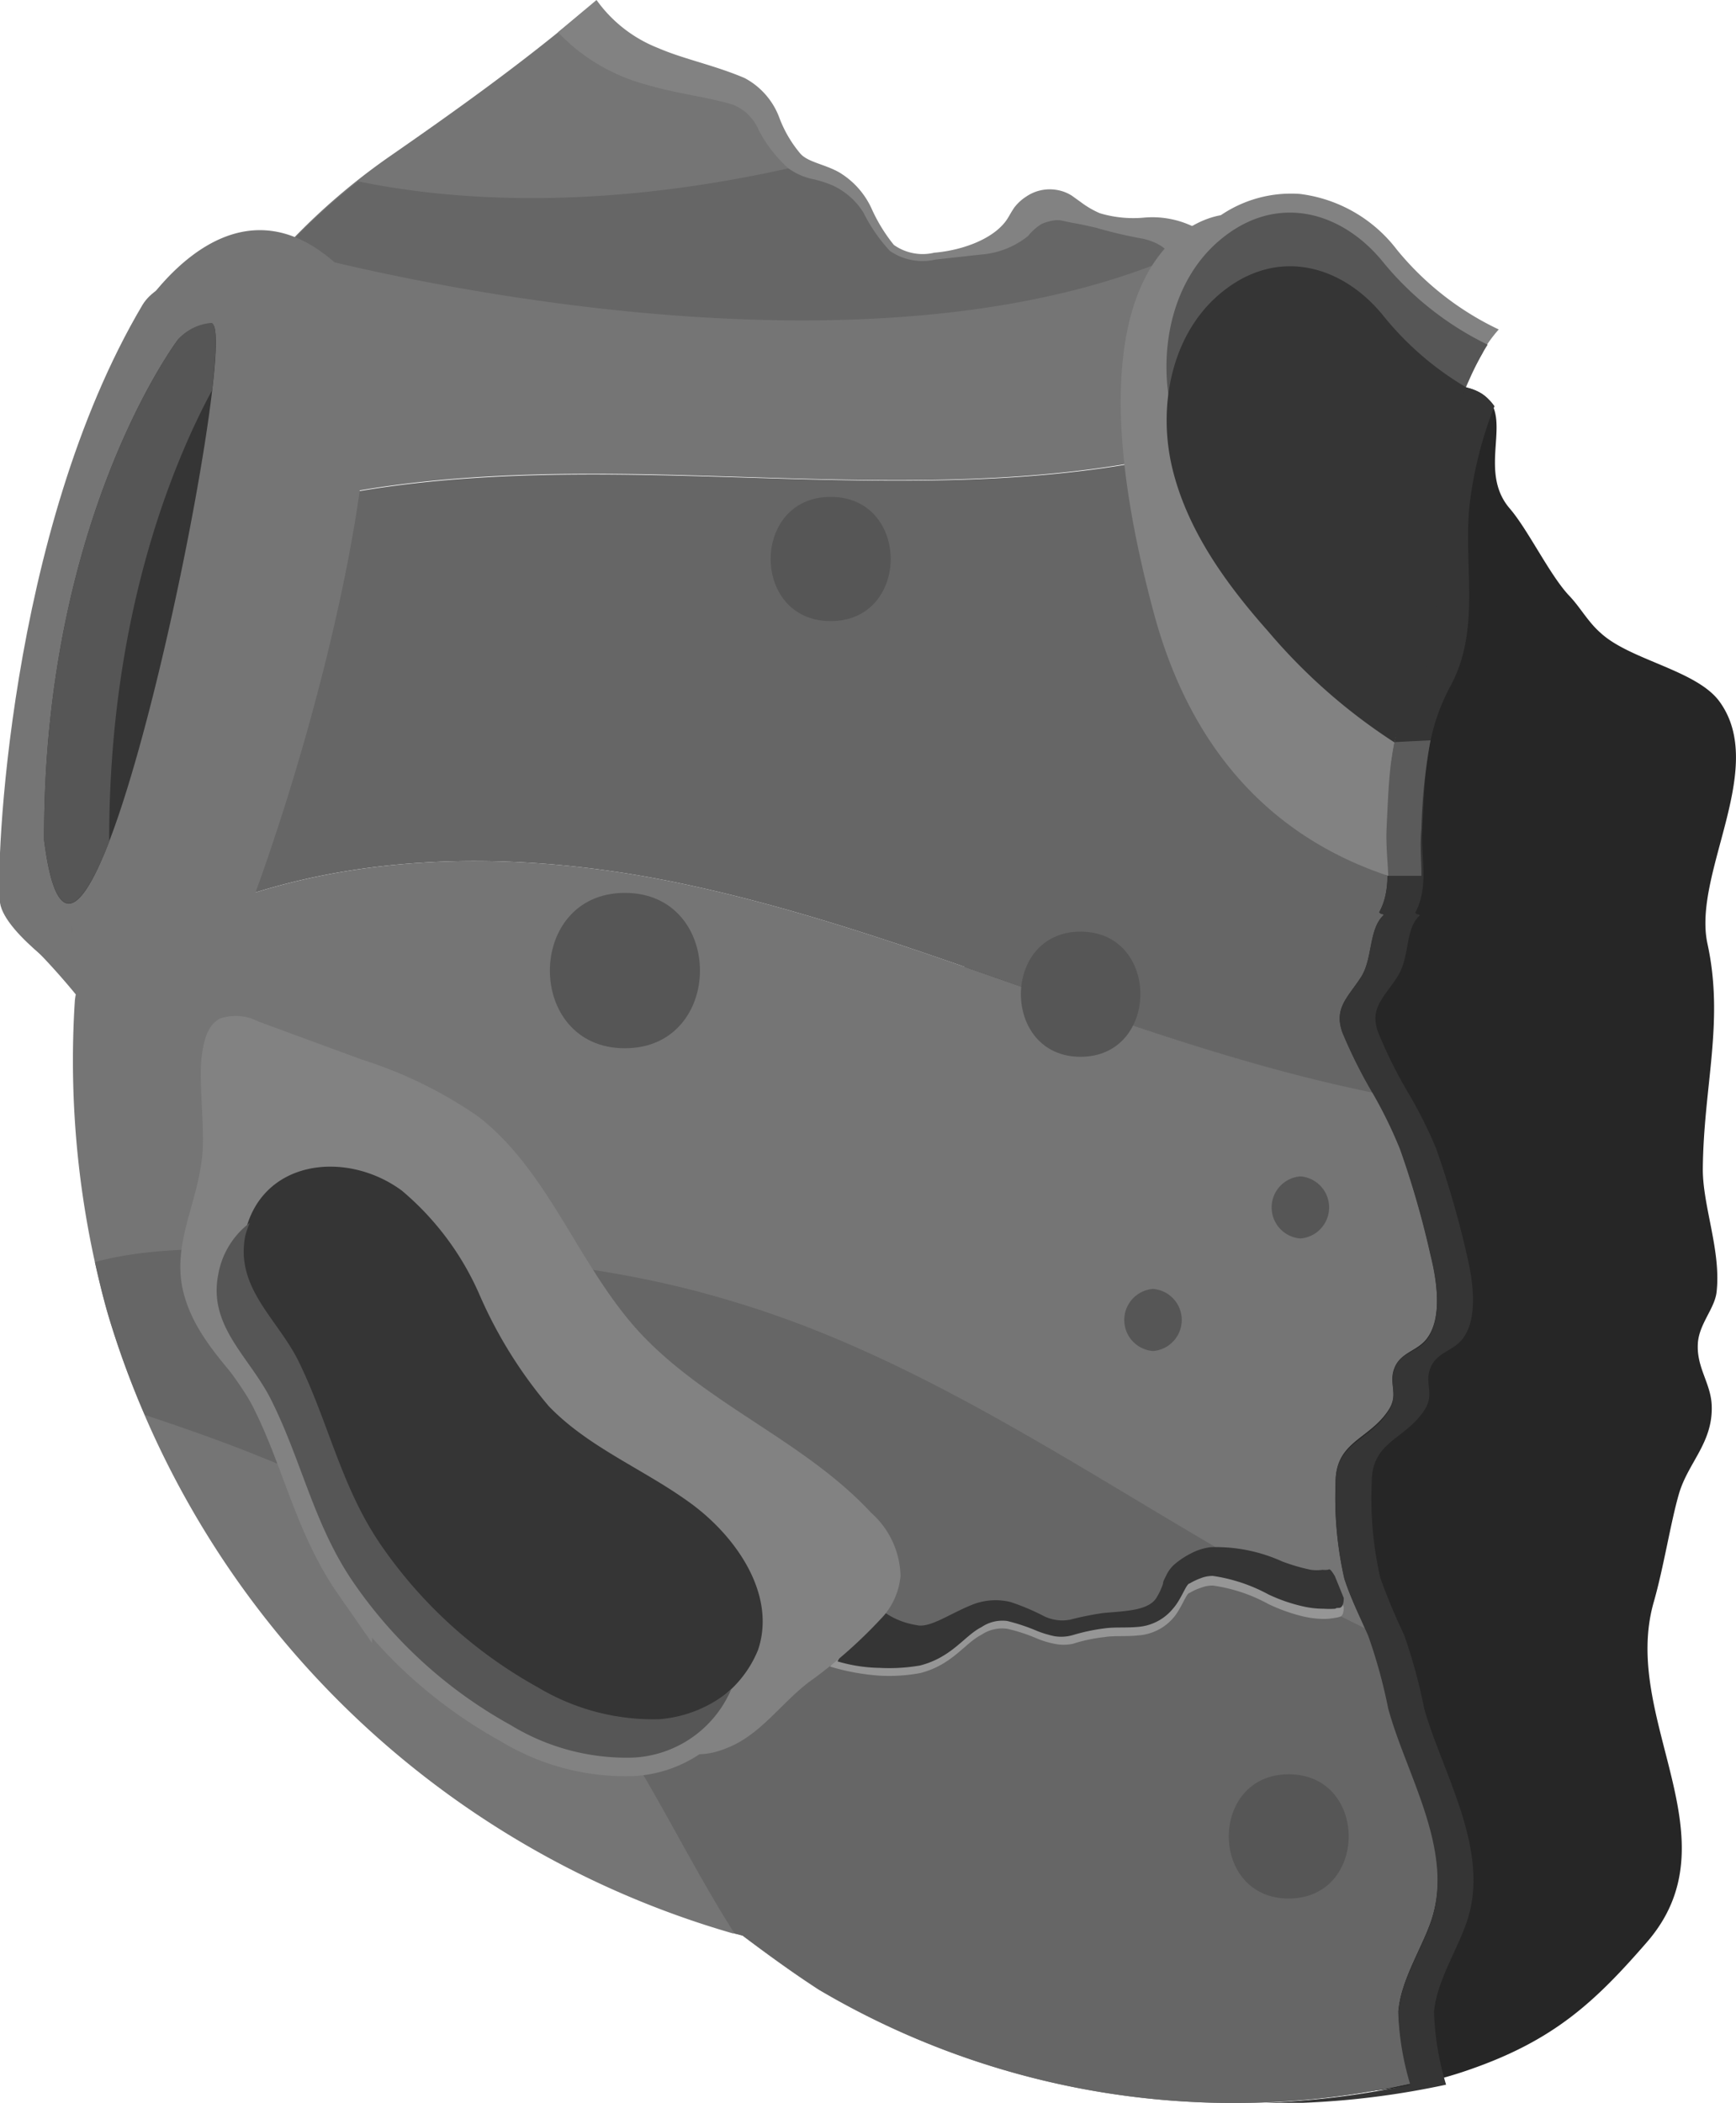 <svg width="187.3" height="226.84" xmlns="http://www.w3.org/2000/svg" viewBox="0 0 93.65 113.42"><defs><style>.cls-1{fill:#262626;}.cls-2{fill:#666;}.cls-3{fill:#757575;}.cls-4{fill:#353535;}.cls-5{fill:#565656;}.cls-6,.cls-9{fill:none;}.cls-6{stroke:#828282;stroke-miterlimit:10;stroke-width:2px;}.cls-7{fill:#828282;}.cls-8{fill:#969696;}.cls-10{fill:#5b5b5b;}</style></defs><title>asteroid-part-Asset 3</title><g id="Layer_2" data-name="Layer 2"><g id="shield"><path class="cls-1" d="M79.09,20.89c3.23.8.33,4.15,2.34,6.52,1,1.15,2.18,3.63,3.23,4.73.6.63,1,1.4,1.69,2,1.59,1.47,5.17,2,6.41,3.7,2.62,3.6-1.47,9.28-.65,13.06.92,4.21-.22,7.72-.25,12.18,0,2,1,4.42.74,6.63-.11.86-.89,1.65-1,2.65-.13,1.37.7,2.22.74,3.46.07,2-1.28,3.07-1.77,4.76-.44,1.51-.83,4-1.36,5.84-1.8,6.32,4.5,12.75-.38,18.35-2.79,3.21-5,5.28-9.56,6.86a22.16,22.16,0,0,1-5.81,1.19c-1.27.11-3.08-.24-4.12-.23a9.66,9.66,0,0,1-5.86-1.77c-8.64-6.65-9.34-20-10.86-29.91C51.28,72.05,52.2,63.1,52,54.15c-.19-6.53,2.86-13,7-18.13,2.66-3.26,3.85-7.11,6.53-10.25C67,24,68.07,23.86,70,22.79,71.74,21.82,76.39,20.27,79.09,20.89Z"/><path class="cls-2" d="M73.43,52.69c.64-1,.4-2.61,1.23-3.35-.07-.09-.16,0-.25-.15.75-1.38.31-2.9.39-4.5.14-2.88.15-5.2,1.53-7.74,1.6-3,.71-6.33,1-9.59a23.13,23.13,0,0,1,1.92-6.87A14.45,14.45,0,0,1,80,19,85.64,85.64,0,0,1,61.1,25c-7.87,1.36-15.92.88-23.9.67s-16.12-.16-23.74,2.22a34.25,34.25,0,0,0-8.2,3.78h0A50.71,50.71,0,0,0,3.64,44.78v.11q0,1.22.06,2.43a2.71,2.71,0,0,0,0,.29c0,.77.09,1.54.16,2.32,0,.13,0,.27,0,.41.09.9.18,1.8.3,2.71h0l-.06.46,0,.18c3.08-1.73,6.24-4.39,8.69-5.23,7.51-2.59,15.84-2.46,23.55-.89C48,49.94,58.94,55.21,70.5,58.15c1.19.3,2.38.57,3.57.82a26.4,26.4,0,0,1-1.64-3.28C71.94,54.37,72.7,53.82,73.43,52.69Z"/><path class="cls-3" d="M75.43,108.46c.13-1.61,1.17-3.22,1.72-4.73,1.4-3.87-1.21-8-2.26-11.63a28.47,28.47,0,0,0-1.08-3.93c-.45-1-1-2.08-1.29-3.07a19.66,19.66,0,0,1-.47-5.16c0-2.2,1.81-2.29,2.85-3.88.57-.86,0-1.4.31-2.24s1.13-.92,1.66-1.5c1-1.1.63-3.35.31-4.63a49.68,49.68,0,0,0-1.65-5.75,24,24,0,0,0-1.46-3c-1.19-.25-2.38-.52-3.57-.82C58.94,55.21,48,49.94,36.34,47.57c-7.71-1.57-16-1.7-23.55.89-2.45.84-5.61,3.5-8.69,5.23l0-.18-.06.43A50.46,50.46,0,0,0,5.82,70.87a49.48,49.48,0,0,0,33.71,33.41c.17,0,.35.08.52.12,1.33,1,2.7,2,4.12,2.92a44,44,0,0,0,31.91,5.06A15.09,15.09,0,0,1,75.43,108.46Z"/><path class="cls-2" d="M75.43,108.46c.13-1.61,1.17-3.22,1.72-4.73,1.4-3.87-1.21-8-2.26-11.63a28.47,28.47,0,0,0-1.08-3.93l-.15-.33c-11.49-5.61-21.86-14-34.15-17.65C32.35,68,24.82,67.57,17.38,67.47c-3.6,0-8.37-.46-12.26.6.21.94.43,1.88.7,2.8a46.52,46.52,0,0,0,2,5.45c10.27,3.39,19,7.42,25.32,16.9,2.34,3.53,4.21,7.51,6.49,11.07l.45.11c1.33,1,2.7,2,4.12,2.92a44,44,0,0,0,31.91,5.06A15.09,15.09,0,0,1,75.43,108.46Z"/><path class="cls-3" d="M78.56,18.5a8.33,8.33,0,0,1-3.13-.43,58.29,58.29,0,0,1-11.6-4.91A13.69,13.69,0,0,0,59.89,12c-1.75-.42-2.14-1.66-3.9-.91-1.41.6-1.25,1.78-2.78,2.15-1.31.32-4,1-5,.09a11.62,11.62,0,0,1-1.7-2.52,2.47,2.47,0,0,0-1.3-1,6,6,0,0,1-2.78-1.69c-.67-.79-1.12-2.18-1.77-2.79a10.35,10.35,0,0,0-3.11-1.62c-1.27-.47-2.6-.9-3.84-1.43A6.26,6.26,0,0,1,31.54.56c-3.33,2.81-6.89,5.36-10.48,7.85a34.93,34.93,0,0,0-5.81,5.06,42.64,42.64,0,0,0-10,18.17,34.25,34.25,0,0,1,8.2-3.78c7.62-2.38,15.76-2.44,23.74-2.22s16,.69,23.9-.67a78.54,78.54,0,0,0,17.71-5.7A5,5,0,0,1,78.56,18.5Z"/><path class="cls-2" d="M59.89,12c-1.75-.42-2.14-1.66-3.9-.91-1.41.6-1.25,1.78-2.78,2.15-1.31.32-4,1-5,.09a11.62,11.62,0,0,1-1.7-2.52,2.47,2.47,0,0,0-1.3-1,8,8,0,0,1-1.89-.91c-10.84,2.54-19,1.92-24,.88a34.31,34.31,0,0,0-4,3.68s28,7.94,46.67.93l2.45-.94-.54-.3A13.69,13.69,0,0,0,59.89,12Z"/><path class="cls-3" d="M4.29,53.07S.25,50.42,0,48.69s.43-20,7.69-32.25c1.66-2.72,9.52-1.93,9.52-1.93"/><path class="cls-4" d="M9.6,18.32s-7.28,9.59-7.22,27c2,15.78,10.89-28.21,9-27.86A2.69,2.69,0,0,0,9.6,18.32Z"/><path class="cls-5" d="M5.89,45.28c0-12,3.4-20.24,5.55-24.23.26-2.26.28-3.7-.07-3.63a2.69,2.69,0,0,0-1.77.9s-7.28,9.59-7.22,27c.66,5.1,2,3.93,3.52.06A.11.11,0,0,0,5.89,45.28Z"/><path class="cls-3" d="M.82,50.13a37.74,37.74,0,0,1,6.65,8.36C10.19,63.31,24.6,20.33,18.32,14.4S7,17.71,7,17.71l3.56-1.49L15.25,16l.61,1.28-.61,4.12-1,2.77-2.66,2.2L9.79,35.86,8.27,40.72,7,44.22,5.79,47.64,4.24,49.52l-2.46.11Z"/><path class="cls-4" d="M27.49,93.06a12,12,0,0,0,6.59,1.76,6.06,6.06,0,0,0,5.35-3.74c1-3-1.12-6.08-3.62-7.92s-5.52-3-7.68-5.25a24,24,0,0,1-3.72-6,15.54,15.54,0,0,0-4.19-5.62c-3-2.22-7.69-1.7-8.5,2.47-.54,2.79,1.7,4.43,2.85,6.73,1.67,3.32,2.32,6.81,4.5,9.94A24.88,24.88,0,0,0,27.49,93.06Z"/><path class="cls-6" d="M37.27,81.07c-2.5-1.84-5.51-3-7.67-5.25a24.24,24.24,0,0,1-3.73-6,15.32,15.32,0,0,0-4.19-5.62c-3-2.22-7.69-1.7-8.5,2.46a5.24,5.24,0,0,1,.24-.7,4.45,4.45,0,0,0-1.7,2.8c-.54,2.79,1.7,4.43,2.85,6.73,1.67,3.32,2.32,6.81,4.5,9.94a24.88,24.88,0,0,0,8.42,7.61,12,12,0,0,0,6.59,1.76,6.07,6.07,0,0,0,5.31-3.67h0A4.84,4.84,0,0,0,40.89,89C41.88,86,39.78,82.91,37.27,81.07Z"/><path class="cls-5" d="M58.29,50.25C54,50.25,54,57,58.29,57S62.61,50.25,58.29,50.25Z"/><path class="cls-5" d="M62.2,69.52a1.68,1.68,0,0,0,0,3.35A1.68,1.68,0,0,0,62.2,69.52Z"/><path class="cls-5" d="M70.15,63.45a1.68,1.68,0,0,0,0,3.35A1.68,1.68,0,0,0,70.15,63.45Z"/><path class="cls-5" d="M69.52,95.7c-4.31,0-4.31,6.7,0,6.7S73.84,95.7,69.52,95.7Z"/><path class="cls-5" d="M44.81,26.8c-4.31,0-4.32,6.7,0,6.7S49.13,26.8,44.81,26.8Z"/><path class="cls-5" d="M33.71,48.16c-5.39,0-5.4,8.38,0,8.38S39.11,48.16,33.71,48.16Z"/><path class="cls-7" d="M32.18,0A7.4,7.4,0,0,0,35.5,2.59c1.41.61,3,.91,4.67,1.62a4,4,0,0,1,1.88,2.16,6.54,6.54,0,0,0,1.13,1.92c.41.46,1.29.56,2.08,1A4.42,4.42,0,0,1,47,11.21a8.89,8.89,0,0,0,1.22,2,2.69,2.69,0,0,0,2.18.42c1.57-.13,3.35-.79,4-1.92.1-.16.13-.24.32-.52a2.49,2.49,0,0,1,.63-.58,2.25,2.25,0,0,1,1.69-.36,2.14,2.14,0,0,1,.79.31l.5.36a4.91,4.91,0,0,0,1,.58,6.29,6.29,0,0,0,2.36.24,5.07,5.07,0,0,1,3,.65l-1.6,1.47c0-.43-.79-.87-1.52-1s-1.65-.34-2.45-.58c-.42-.09-.83-.19-1.26-.26l-.63-.13a1.23,1.23,0,0,0-.38,0,2.61,2.61,0,0,0-.66.19,2.83,2.83,0,0,0-.73.65,4.6,4.6,0,0,1-2.55,1L50.47,14A3.11,3.11,0,0,1,48,13.53a9,9,0,0,1-1.42-2.06A3.83,3.83,0,0,0,44.91,10a6,6,0,0,0-1.11-.35,3.4,3.4,0,0,1-1.28-.58A7.32,7.32,0,0,1,40.92,7a2.52,2.52,0,0,0-1.37-1.35c-1.36-.42-3.08-.6-4.74-1.1A10.18,10.18,0,0,1,30.1,1.74Z"/><path class="cls-3" d="M3.89,50.34c.09.9.18,1.8.3,2.71h0C4.07,52.14,4,51.24,3.89,50.34Z"/><path class="cls-2" d="M3.89,50.34c0-.14,0-.28,0-.41C3.88,50.06,3.88,50.2,3.89,50.34Z"/><path class="cls-2" d="M3.71,47.61a2.71,2.71,0,0,1,0-.29A2.71,2.71,0,0,0,3.71,47.61Z"/><polygon class="cls-2" points="5.26 31.64 5.26 31.64 5.26 31.64 5.26 31.64"/><path class="cls-2" d="M4.19,53.05l-.06.46.06-.46Z"/><path class="cls-2" d="M3.64,44.89v0Z"/><path class="cls-8" d="M72.49,86.68c0,.29-.06.43-.15.5a1.18,1.18,0,0,1-.31.08,3.34,3.34,0,0,1-.62.06,5,5,0,0,1-1.13-.14,9.52,9.52,0,0,1-1.85-.66,8.73,8.73,0,0,0-3-1,1.73,1.73,0,0,0-.62.11,3,3,0,0,0-.64.29c-.17,0-.44.85-.88,1.35a2.74,2.74,0,0,1-1.91.94c-.65.07-1.24,0-1.81.09a8.69,8.69,0,0,0-1.69.36,2.41,2.41,0,0,1-1,0,4.83,4.83,0,0,1-.93-.28,9.21,9.21,0,0,0-1.62-.53,2,2,0,0,0-1.38.32c-.92.47-1.58,1.63-3.31,2.07a9.2,9.2,0,0,1-2.18.14,12.14,12.14,0,0,1-2.68-.49L47,86.83a4.16,4.16,0,0,0,2.43,1.32c.71.19,1.78-.6,3-1.1a3.54,3.54,0,0,1,2.09-.15,15.15,15.15,0,0,1,1.72.72,2.13,2.13,0,0,0,1.49.23,16.33,16.33,0,0,1,1.79-.41c1.2-.11,2.5-.12,2.9-.88a3.37,3.37,0,0,0,.32-.69c0-.13.09-.27.18-.47a1.8,1.8,0,0,1,.41-.55,4.49,4.49,0,0,1,.89-.6,3.33,3.33,0,0,1,1.09-.36,8.65,8.65,0,0,1,3.86.78,10.19,10.19,0,0,0,1.54.44,2.43,2.43,0,0,0,.64,0l.26,0c.1,0,.1-.16.4.33Z"/><path class="cls-4" d="M72.49,86.19c0,.29-.06.43-.15.5s-.21,0-.31.08a4.44,4.44,0,0,1-.62,0,5,5,0,0,1-1.13-.13A8.91,8.91,0,0,1,68.43,86a9,9,0,0,0-3-1,1.73,1.73,0,0,0-.62.11,3.56,3.56,0,0,0-.64.3c-.17,0-.44.84-.88,1.34a2.71,2.71,0,0,1-1.91,1c-.65.06-1.24,0-1.81.08a10.47,10.47,0,0,0-1.69.36,2.26,2.26,0,0,1-1,.06,5.66,5.66,0,0,1-.93-.28,10.23,10.23,0,0,0-1.62-.54,2,2,0,0,0-1.38.33c-.92.46-1.58,1.62-3.31,2.07a9.73,9.73,0,0,1-2.18.13,8.45,8.45,0,0,1-2.28-.35L47,86.34a4.15,4.15,0,0,0,2.43,1.31c.71.19,1.78-.6,3-1.09a3.39,3.39,0,0,1,2.09-.15,12.21,12.21,0,0,1,1.72.72,2.24,2.24,0,0,0,1.49.23A16.33,16.33,0,0,1,59.52,87c1.2-.11,2.5-.12,2.9-.88a3.46,3.46,0,0,0,.32-.7c0-.13.09-.27.18-.46a1.84,1.84,0,0,1,.41-.56,4.49,4.49,0,0,1,.89-.6,3.1,3.1,0,0,1,1.09-.35,8.65,8.65,0,0,1,3.86.77,10.31,10.31,0,0,0,1.54.45,2.39,2.39,0,0,0,.64,0,1.09,1.09,0,0,0,.26,0c.1,0,.1-.16.4.34Z"/><path class="cls-7" d="M47.69,87.13A3.86,3.86,0,0,0,48.58,85,4.69,4.69,0,0,0,47,81.6c-3.64-3.93-9-5.89-12.61-9.86-3.22-3.57-4.79-8.56-8.58-11.51a23.43,23.43,0,0,0-6.29-3.08l-5.6-2.06a2.62,2.62,0,0,0-2.06-.15c-.74.39-.9,1.37-1,2.21-.12,1.36.18,3.72.06,5.08-.24,2.73-1.71,4.91-1,7.57s2.94,4.4,4.38,6.59a43.05,43.05,0,0,0,5.73,7.47,43,43,0,0,0,8.21,5.77l6.16,3.63c1.84,1.09,2.9,1.83,4.87,1,1.76-.71,2.84-2.36,4.35-3.52A25.87,25.87,0,0,0,47.69,87.13Z"/><path class="cls-4" d="M29,91a12.12,12.12,0,0,0,6.59,1.76A6.06,6.06,0,0,0,40.89,89c1-2.94-1.11-6.07-3.62-7.91s-5.51-3-7.67-5.25a24.24,24.24,0,0,1-3.73-6,15.32,15.32,0,0,0-4.19-5.62c-3-2.22-7.69-1.7-8.5,2.46-.54,2.8,1.71,4.44,2.86,6.73,1.66,3.33,2.32,6.81,4.5,10A24.85,24.85,0,0,0,29,91Z"/><path class="cls-5" d="M35.54,92.73A12.12,12.12,0,0,1,29,91a24.85,24.85,0,0,1-8.41-7.61c-2.18-3.14-2.84-6.62-4.5-10-1.15-2.29-3.4-3.93-2.86-6.73a5.24,5.24,0,0,1,.24-.7,4.45,4.45,0,0,0-1.7,2.8c-.54,2.79,1.7,4.43,2.85,6.73,1.67,3.32,2.32,6.81,4.5,9.94a24.88,24.88,0,0,0,8.42,7.61,12,12,0,0,0,6.59,1.76,6.07,6.07,0,0,0,5.31-3.67A6.78,6.78,0,0,1,35.54,92.73Z"/><path class="cls-9" d="M73.83,14.74A5.75,5.75,0,0,0,70,12.49a2.55,2.55,0,0,0-.39,0,4.8,4.8,0,0,0-3.16,1.28A8.27,8.27,0,0,0,64,21.14l0,.13,0,.13a10.22,10.22,0,0,0,.19,3.7c.81,3.36,3.06,6.21,4.93,8.32A30.32,30.32,0,0,0,75.47,39,11.15,11.15,0,0,1,76.33,37c1.6-3,.71-6.33,1-9.59a23.13,23.13,0,0,1,1.92-6.87c.15-.33.32-.69.51-1A17.54,17.54,0,0,1,73.83,14.74Z"/><polygon class="cls-1" points="74.85 39.8 75.53 40.25 77.56 36.66 78.81 28.04 78.96 21.85 79.09 20.89 78.04 21.04 74.93 31.1 74.85 39.8"/><path class="cls-4" d="M75.74,88.17a32.85,32.85,0,0,1-1.28-3.07A19.24,19.24,0,0,1,74,79.94c0-2.2,1.8-2.29,2.84-3.88.57-.86,0-1.4.31-2.24s1.13-.92,1.66-1.5c1-1.1.63-3.35.32-4.63a51.82,51.82,0,0,0-1.66-5.75A23.93,23.93,0,0,0,76,59a25.08,25.08,0,0,1-1.64-3.28c-.5-1.32.26-1.87,1-3s.4-2.61,1.24-3.35c-.08-.09-.17,0-.25-.15.74-1.38.3-2.9.38-4.5.14-2.88.15-5.2,1.53-7.74,1.61-3,.71-6.33,1-9.59a21.25,21.25,0,0,1,1.36-5.48,2.37,2.37,0,0,0-1.54-1,22.29,22.29,0,0,0-1.76,6.47c-.29,3.26.6,6.64-1,9.59-1.38,2.54-1.39,4.86-1.53,7.74-.08,1.6.36,3.12-.39,4.5.09.12.18.06.25.15-.83.74-.59,2.35-1.23,3.35s-1.49,1.68-1,3A26.4,26.4,0,0,0,74.07,59a24,24,0,0,1,1.46,3,49.68,49.68,0,0,1,1.65,5.75c.32,1.28.69,3.53-.31,4.63-.53.58-1.39.61-1.66,1.5s.26,1.38-.31,2.24c-1,1.59-2.87,1.68-2.85,3.88a19.66,19.66,0,0,0,.47,5.16c.33,1,.84,2.06,1.29,3.07a28.47,28.47,0,0,1,1.08,3.93c1,3.66,3.66,7.76,2.26,11.63-.55,1.51-1.59,3.12-1.72,4.73a15.09,15.09,0,0,0,.65,3.92,45.11,45.11,0,0,1-8.66,1,44.87,44.87,0,0,0,10.59-1,15.09,15.09,0,0,1-.65-3.92c.14-1.61,1.18-3.22,1.72-4.73,1.41-3.87-1.21-8-2.25-11.63A28.49,28.49,0,0,0,75.74,88.17Z"/><path class="cls-9" d="M74.72,39.57A34,34,0,0,1,76,42.9c.21.91.33,1.84.6,2.69.73,2.31.64,4.81,1.58,7.14.4,1,.79,3.34,1.92,3.86,2.59,1.19,3-2.81,4-4.11.59-.82,1-.74,1.21-1.86s.35-2.34.68-3.46c.48-1.64,1.33-2.8,1.15-4.61-.08-.74-.41-1.43-.49-2.15,0-.41.07-.85,0-1.26-.21-1.08-1.33-1.79-1.77-2.8-1.19-2.68-.89-6-1.57-8.8-.32-1.36-.48-2.75-.83-4.09-.28-1.07-.92-3.42-2-4-2.09-1.09-3.45,1.56-4.16,2.94-1.18,2.3-2.7,4.71-3.22,7.28-.33,1.67.37,3.27.39,4.95,0,1.39-.38,2.72.57,3.86C74.37,39,74.69,39.12,74.72,39.57Z"/><path class="cls-10" d="M77.17,39.93l-2,.1a30.56,30.56,0,0,0-.42,4.66c0,.88.06,1.73,0,2.55h1.93c0-.82-.09-1.67,0-2.55A30.46,30.46,0,0,1,77.17,39.93Z"/><path class="cls-7" d="M74.8,44.69c.14-2.88.15-5.2,1.53-7.74,1.6-3,.71-6.33,1-9.59a21.68,21.68,0,0,1,1.25-5.19L66,11.59s-9.35.69-3.76,21.46c2.19,8.15,7.08,12.34,12.65,14.19C74.86,46.42,74.76,45.57,74.8,44.69Z"/><path class="cls-7" d="M69.15,33.42c-1.87-2.11-4.12-5-4.93-8.32A10.22,10.22,0,0,1,64,21.4l0-.13,0-.13a8.27,8.27,0,0,1,2.39-7.39,4.8,4.8,0,0,1,3.16-1.28,2.55,2.55,0,0,1,.39,0,5.75,5.75,0,0,1,3.86,2.25,17.54,17.54,0,0,0,5.93,4.71,7.68,7.68,0,0,1,1.12-1.66,15.83,15.83,0,0,1-5.5-4.31,7.78,7.78,0,0,0-5.23-3,6.73,6.73,0,0,0-5,1.73,10.09,10.09,0,0,0-3.09,9,12.42,12.42,0,0,0,.24,4.3c.92,3.79,3.36,6.89,5.38,9.17a31,31,0,0,0,7.4,6.36A13.57,13.57,0,0,1,75.47,39,30.32,30.32,0,0,1,69.15,33.42Z"/><path class="cls-5" d="M77.33,27.36a23.13,23.13,0,0,1,1.92-6.87,15.17,15.17,0,0,1,1-1.9,16.77,16.77,0,0,1-5.66-4.48c-2.21-2.71-5.76-3.75-8.83-1.12-2.6,2.22-3.33,6.09-2.52,9.41s2.88,6.19,5.15,8.75A29.3,29.3,0,0,0,76,37.57a5.86,5.86,0,0,1,.3-.62C77.93,34,77,30.62,77.33,27.36Z"/><path class="cls-4" d="M77.56,27.41a22.54,22.54,0,0,1,1.53-6.52A16.44,16.44,0,0,1,74.6,17c-2.21-2.71-5.76-3.74-8.83-1.12-2.6,2.22-3.33,6.09-2.52,9.41s2.88,6.19,5.15,8.75a30.91,30.91,0,0,0,6.82,6,10.47,10.47,0,0,1,1.24-2.93C78.07,34.14,77.26,30.66,77.56,27.41Z"/></g></g></svg>
